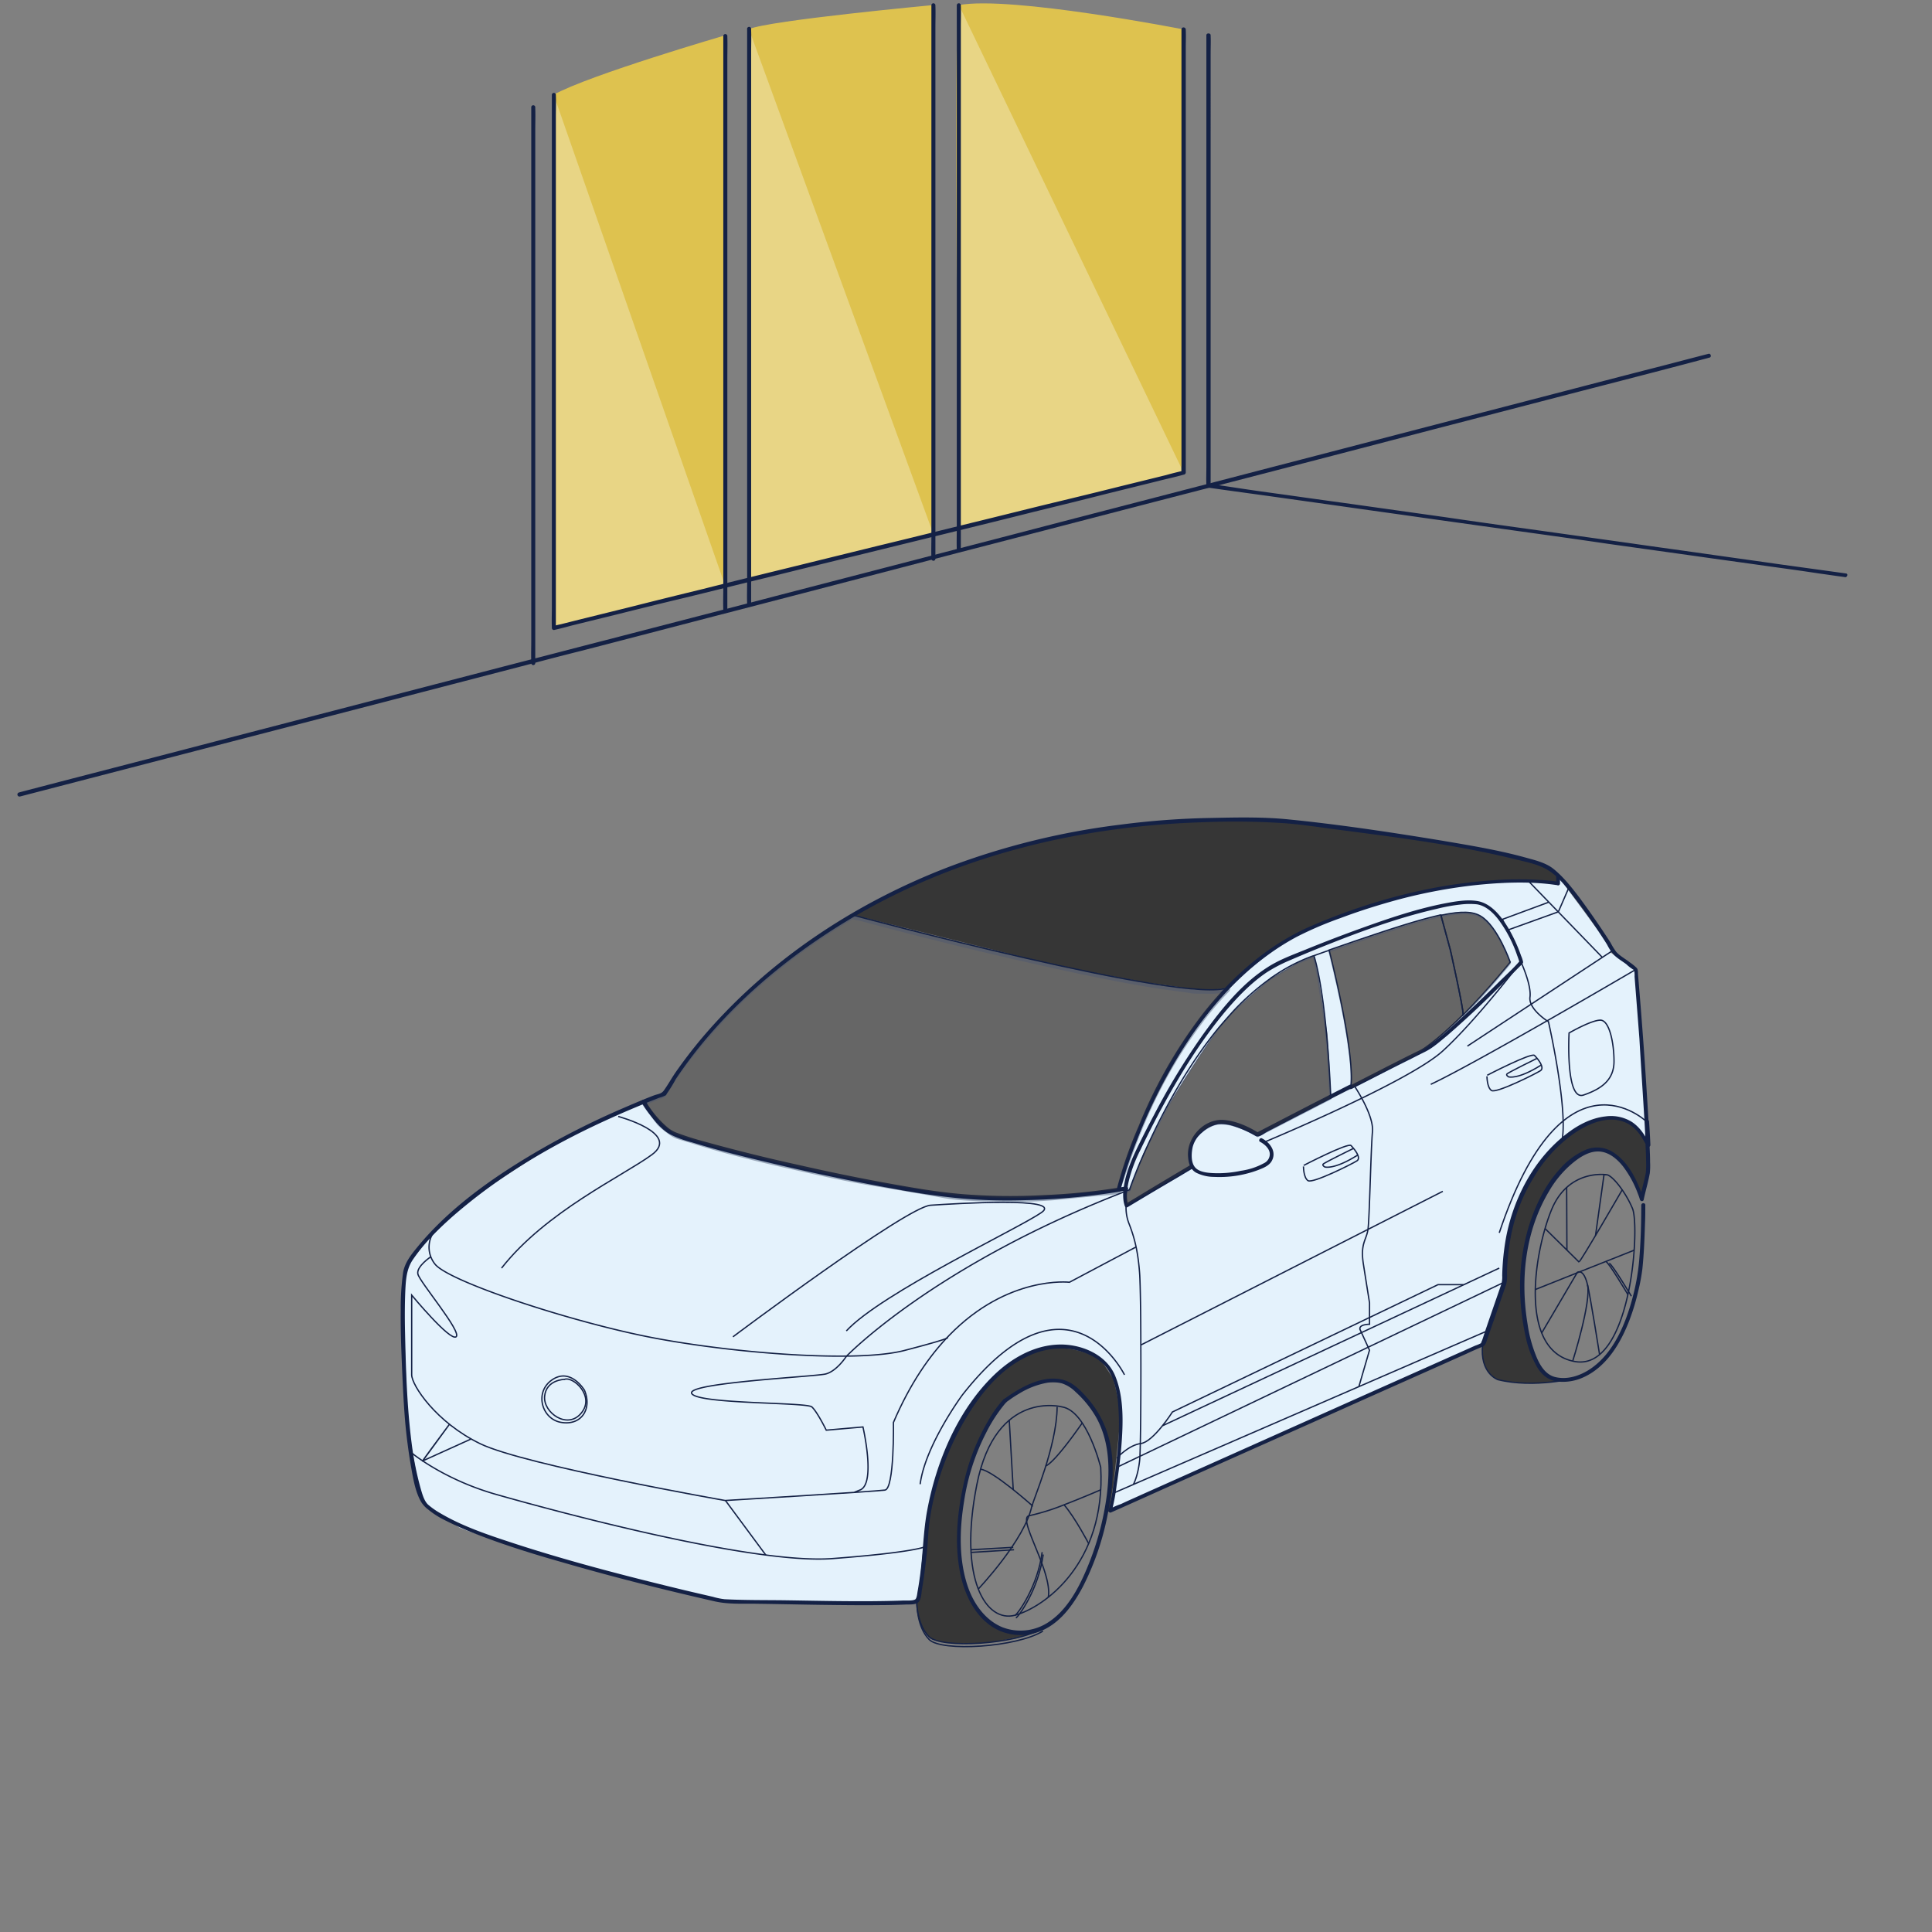 <svg xmlns="http://www.w3.org/2000/svg" viewBox="0 0 512 512">
  <rect x="0" y="0" width="512" height="512" fill="#808080" stroke="none"/>
  <path fill="#dec24f" d="M146.74 25.1v141.26l45.44-11.2V9.36s-36 10.49-45.44 15.73Zm51.75-17.37v145.95l48.84-12.05V1.34c.07 0-43.45 4.04-48.84 6.38Zm55.64-6.38c-1.63.28 0 138.57 0 138.57l59.54-14.67V7.8s-45.86-9-59.54-6.45Z"/>
  <path fill="#e8d585" d="M192.18 155.23 146.74 25.1v141.34l45.44-11.2Zm6.31-147.5 48.9 133.9-48.9 12.05V7.73Zm55.64-6.38 59.54 123.9-59.54 14.67"/>
  <path fill="none" stroke="#142145" stroke-width=".35" d="M111.59 387.73c-.08-.07 7.08-9.78 7.08-9.78l-7.08 9.78Zm12.83-5.81-12.83 5.81m320.74-44.23s-5.24-8.72-5.88-8.72M257.46 411.4l11.27-.7m.5 18.07c.7-.35 5.96-7.51 7.23-16.8M243 425.16s0 6.1 3.26 9.35c3.26 3.27 23.18 2.06 30.13-2.26"/>
  <path fill="#142145" d="m5.26 211.09 33.6-8.72L101.95 186l37.63-9.78c4.82-1.28 9.72-2.56 14.54-3.76 13.75-3.55 27.5-7.16 41.18-10.7 19.42-5.04 38.84-10.1 58.26-15.17 21.7-5.6 43.39-11.27 65.08-16.87 20.55-5.32 41.04-10.64 61.6-16.02 15.94-4.12 31.9-8.3 47.84-12.4 7.94-2.06 15.95-4.12 23.89-6.25.35-.07.7-.2 1.06-.28.64-.14.35-1.2-.28-1-5.6 1.43-11.13 2.92-16.73 4.33-14.32 3.69-28.64 7.45-42.89 11.13-19.7 5.1-39.48 10.28-59.18 15.38-21.7 5.67-43.46 11.27-65.15 16.94l-60.67 15.74c-15.45 4.04-30.9 8.01-46.43 12.05-7.23 1.84-14.46 3.76-21.69 5.6-8.3 2.13-16.59 4.32-24.88 6.45-20.7 5.39-41.47 10.77-62.16 16.16-15.17 3.97-30.41 7.87-45.58 11.84-.78.21-1.63.42-2.41.64a.55.55 0 0 0 .28 1.06Z"/>
  <path fill="#142145" d="M140.79 28.42V169.7c0 1.92-.07 3.83 0 5.75v.28c0 .3.24.53.53.53.3 0 .53-.24.53-.53V34.45c0-1.91.07-3.83 0-5.74v-.29a.53.53 0 0 0-.53-.53.53.53 0 0 0-.53.53ZM319.7 9.36v114.47c0 1.56-.07 3.12 0 4.68v.21c-.02.26.17.48.42.5l4.54.64 12.33 1.7 18.15 2.55c7.37 1.06 14.74 2.06 22.12 3.12l24.3 3.4c8.16 1.14 16.38 2.27 24.54 3.48l22.75 3.18c6.45.93 12.83 1.78 19.28 2.7 4.6.64 9.28 1.27 13.9 1.98 2.19.29 4.39.64 6.58.92.1 0 .2.02.29.08.64.07.99-.93.28-1l-4.54-.63-12.33-1.7c-6.02-.86-12.05-1.7-18.15-2.56-7.37-1.06-14.74-2.05-22.11-3.12l-24.31-3.4c-8.16-1.13-16.38-2.27-24.53-3.47l-22.75-3.2c-6.45-.91-12.83-1.76-19.28-2.69-4.61-.63-9.29-1.27-13.9-1.98-1.41-.21-2.83-.43-4.32-.64-.7-.07-1.56-.28-2.27-.35a.43.43 0 0 1-.28-.07c.14.14.28.35.42.5V14.17c0-1.56.07-3.12 0-4.68v-.21c-.07-.57-1.13-.57-1.13.07Zm-6.6-1.56v115.68c-.03.52-.03 1.04 0 1.56v.21c.15-.14.3-.35.43-.5-1.49.36-2.97.71-4.46 1.14l-12.12 2.98a1653.7 1653.7 0 0 1-17.94 4.39c-7.3 1.77-14.6 3.62-21.9 5.39-8.01 1.98-16.02 3.97-23.96 5.88l-24.24 5.96c-7.51 1.84-15.03 3.68-22.61 5.6a1880.8 1880.8 0 0 0-19.14 4.74l-13.75 3.4-4.26 1.07c-.7.21-1.48.28-2.2.57-.06 0-.2.07-.28.07.22.14.43.35.64.5V30.9c0-1.85.07-3.7 0-5.53v-.22a.53.53 0 0 0-.53-.53c-.3 0-.53.24-.53.53V160.7c0 1.85-.07 3.69 0 5.53v.21a.53.53 0 0 0 .64.5 91 91 0 0 0 4.46-1.13l12.12-2.98c5.96-1.49 11.98-2.98 17.94-4.4 7.3-1.77 14.6-3.61 21.9-5.38 8-1.99 16.02-3.97 23.96-5.89l24.24-5.95c7.51-1.84 15.03-3.69 22.61-5.6 6.38-1.56 12.76-3.12 19.14-4.75l13.75-3.4c2.2-.57 4.33-1 6.52-1.63.07 0 .22-.07.29-.07a.6.6 0 0 0 .42-.5V12.62c0-1.5.07-3.05 0-4.61V7.8c-.07-.71-1.13-.71-1.13 0Z"/>
  <path fill="#142145" d="M192.75 161.97V15.74c0-1.99.07-3.97 0-5.96V9.5a.54.54 0 0 0-1.07 0v146.23c0 1.99-.07 3.97 0 5.96v.28a.54.54 0 0 0 1.07 0ZM198 7.73v146.3c0 1.98-.08 3.97 0 5.95v.29c0 .29.23.53.52.53.3 0 .54-.24.54-.53V13.97c0-2 .07-3.98 0-5.96v-.28a.54.54 0 1 0-1.07 0Zm48.83-6.38v140.77c0 1.92-.07 3.83 0 5.74v.22c0 .29.24.53.53.53.3 0 .53-.24.53-.53V7.3c0-1.91.08-3.83 0-5.74v-.21a.54.54 0 0 0-.53-.48c-.27 0-.5.2-.53.48Zm6.73 0v138.64c0 1.85-.07 3.76 0 5.6v.22a.54.54 0 0 0 1.07 0V7.16c0-1.84.07-3.76 0-5.6v-.21a.54.54 0 0 0-.53-.48c-.28 0-.5.2-.53.48Z"/>
  <path fill="#e4f2fc" d="M315.66 303.38a16.45 16.45 0 0 0-.36 3.19v.07c0 .68.13 1.35.36 1.99l.21.2a7.96 7.96 0 0 1-.5-3.32v-.14c-.01-.54.09-1.07.29-1.56v-.08c.01-.2.06-.38.14-.56 0-.07.07-.14.07-.22 0-.07.07-.07.07-.14.39-1 1-1.89 1.77-2.62-1.84 1.77-2.05 3.19-2.05 3.19Zm120.22-13.33v-.2l-2.27-31.48v-.28l-.07-.5c0-.2-.02-.38-.07-.57l-6.67-4.6V251l-.07-.07-11.2-15.17-2.55-3.55v1.99l-7.16-.43h-.35l-3.97-.21h-.29c-2.26-.07-17.86-.43-38.98 6.66h-.14a141.55 141.55 0 0 0-13.12 5.1c-.14.08-.2.08-.28.15a84.96 84.96 0 0 0-4.54 2.12l-.42.22a49.8 49.8 0 0 0-9.36 5.95c-.07.07-.14.07-.21.14l-.07.07a76.8 76.8 0 0 0-5.74 5.04l-.15.14c-.85.85-1.7 1.7-2.48 2.62-.16.15-.3.32-.42.5a125.3 125.3 0 0 0-6.24 7.51c-.14.21-.28.36-.42.57-8.65 11.76-14.75 24.95-18.22 33.81-.07.14-.07.21-.14.35a181.08 181.08 0 0 0-1.99 5.4c-1.06 3.04-1.63 4.81-1.63 4.81l.07.14v.07l.07.22-.14.07-.5.14h-.07l-19.28 1.91h-.2l-2.99.29-4.1-.07h-.15l-10.63-.22h-.28l-3.62-.07-2.48-.42-28.57-4.82-.99-.21-17.08-3.76h-.14l-9.5-2.13-4.75-1.42h-.07l-11.9-3.61h-.08l-.64-.21-.21-.15-3.62-2.9a.07.07 0 0 0-.07-.07l-3.9-5.25-.2-.21v-.07l-.65.21-4.18 1.77-18.36 8.86-22.6 14.75-10.43 9.92-3.12 2.98-3.68 5.6-.57 3.75-.28 1.99.07 2.05 1.2 33.96v.07l1.35 7.37 1.84 10.28 2.06 3.76 5.1 3.33 3.47 2.26c3.12 1.28 8.44 2.98 14.47 4.82 12.9 3.9 28.7 8.23 31.54 9 .14.08.35.08.5.15l22.75 5.46h.07l.21.07h.07l.78.21h18l32.68-.21 1.28-8.37v-.07l.78-5.1v-.14c0-.29.07-.5.07-.78a.64.64 0 0 1 .07-.36l.92-8.79v-.2l.07-.22 2.27-8.72.36-1.49c.01-.1.06-.2.14-.28l3.68-8.93.07-.14.08-.08c0-.03.03-.07.07-.07l4.82-8.15.35-.64 2.27-2.69.07-.07 3.61-4.25c0-.04.04-.08.07-.08.04 0 .08-.03.08-.07l.07-.07a24.67 24.67 0 0 1 7.09-5.17h.07a21.2 21.2 0 0 1 3.9-1.49c.14-.07.28-.07.42-.14a19.8 19.8 0 0 1 5.17-.71h.08c1.54-.06 3.1.08 4.6.42.14 0 .22.08.36.08 1.57.3 3.07.93 4.4 1.84.13.07.28.21.42.28 2.4 1.9 4.17 4.5 5.03 7.44 0 .08.07.15.07.22.28.78.5 1.59.64 2.4v.08c.28 1.2.42 2.4.57 3.47.05.23.08.47.07.71 0 .21.07.36.07.5.12 1.67.15 3.35.07 5.03 0 .57-.21 2.34-.57 4.68-.07.64-.21 1.27-.28 1.98-.29 2.2-.71 4.61-1 6.8a.4.4 0 0 1-.07.3l-.56 3.4c-.08.34-.13.7-.14 1.06l-.36 2.34v.35l98.74-44.23.21-.64 1-2.9 4.46-12.9a11.4 11.4 0 0 1 0-1.78v-1.63c-.01-.38.01-.76.07-1.13.07-.92.15-1.99.29-3.2l.2-1.83c0-.15.08-.29.08-.5 0-.14.07-.36.07-.5l.07-.35a.26.26 0 0 1 .07-.21v-.15c0-.07.07-.2.07-.28v-.07c1-4.32 3.34-10 4.82-13.4l.07-.07a68.66 68.66 0 0 0 1.2-2.62c0-.07 0-.07.08-.14a.54.54 0 0 0 .14-.29c.07-.14.22-.28.29-.42.07-.14.14-.21.2-.36l.43-.63v-.07c.07-.15.22-.29.29-.43.07-.07.07-.14.14-.21v-.07c.21-.29.35-.5.57-.78l.56-.78c.22-.29.43-.5.64-.78 2.77-3.33 7.09-7.66 12.69-9.93.04 0 .07-.03.07-.07.21-.07.35-.14.57-.21l.7-.21c.47-.15.94-.27 1.42-.36.08.01.16-.01.22-.07.1 0 .2-.02.28-.07.14 0 .28-.07.43-.07h.56c2.32-.13 4.62.52 6.52 1.84.07 0 .07.07.15.07.14.15.35.22.5.36l.2.21a14 14 0 0 1 3.4 3.9l-.77-12.48Zm-136.45 25.1 2.62-6.88 1.06-2.83 1.2-2.27 5.32-10.28s8.37-13.9 13.68-20.84l.08-.07a24.78 24.78 0 0 1 2.48-2.98c.35-.35.78-.7 1.13-1.13a215.2 215.2 0 0 1 9.57-8.44c.07-.07.14-.07.21-.14l.07-.07 6.88-4.04 4.54-1.91 1.13 5.17.78 5.25 1.06 6.94.57 3.55.42 6.1.22 4.74c.07.92.07 1.77.14 2.48l.07.85v.36l.07 1.2c0 .29.02.57.07.85-.35.22-.64.36-1 .57-.31.14-.62.3-.91.5l-17.8 9.14s-7.3-5.25-12.19-2.83a14 14 0 0 0-2.83 1.84.56.56 0 0 0-.28.28l-.08.07c-1.84 1.7-2.05 3.12-2.05 3.12a16.45 16.45 0 0 0-.36 3.2v.06c0 .68.13 1.35.36 1.99l.42.42-.07.07-.14.07-8.5 4.9-8.86 5.1v-3.47l.85-.57.07-.07Zm88.32-46.29c-4.4 4.4-9.29 8.72-13.54 10.99-.32.19-.65.36-1 .5-3.6 1.76-8.85 4.46-14.45 7.3-.29.14-.5.28-.78.42 1.2-9.43-5.75-36.3-5.75-36.3 14.04-4.88 23.11-7.86 29.14-9.2.16-.07.33-.1.5-.08 5.6-1.2 8.57-1 10.63.29 4.46 2.83 7.72 12.19 7.72 12.19s-5.67 7.09-12.47 13.89Zm-72.1 34.52a16.45 16.45 0 0 0-.35 3.19v.07c0 .68.13 1.35.36 1.99l.21.2a7.96 7.96 0 0 1-.5-3.32v-.14c-.01-.54.09-1.07.29-1.56v-.08c.01-.2.06-.38.14-.56 0-.07.07-.14.07-.22 0-.07.07-.07.07-.14.39-1 1-1.89 1.77-2.62-1.84 1.77-2.05 3.19-2.05 3.19Z"/>
  <path fill="#363636" d="m229.04 240.72-2.34 1.91 45.65 11.34 16.23 3.55 14.32 2.7 13.96 1.98 6.31-.07 2.34-.43 8.58-7.87 8.15-5.31 6.38-3.12 13.4-5.25 16.73-4.18 13.53-1.98 13.47-.22 7.16.43v-1.99a19.88 19.88 0 0 0-9.14-4.46 78.12 78.12 0 0 1-6.67-1.56s-23.67-4.47-24.52-4.26c-.78.22-21.83-2.97-21.83-2.97L337 217.33h-13.7l-16.65.78-14.04 1.56-20.34 4.04-11.06 3.12-11.9 4.25-13.55 6.02-6.73 3.62Zm45.29 191.46-2.83 1.27-6.95 1.49-5.67.57-7.87-.14-3.54-.78s-1.28-.08-2.48-2.34a24.45 24.45 0 0 1-1.7-3.9l-.5-3.83.57-1.13 2.05-20.56 2.84-11.06 4.4-11.27 4.39-7.58 5.6-7.02s8.58-9.43 17.79-8.79c9.22.7 11.84 4.11 11.84 4.11l2.7 4.04s1.83 6.8 1.9 9.43c.08 2.62-1.84 18.78-1.84 18.78l-1.13 7.1-1 .2s1.99-8.15 1.42-12.19c-.56-4.04-.21-8.5-3.82-14.6-3.62-6.1-8.94-7.73-8.94-7.73h-5.67l-4.46 2.06-4.9 2.84-2.4 2.83-6.1 11.34-2.4 8.58-1.64 14.53s.78 9.36 2.06 12.2c1.2 2.83 4.04 10.13 9.35 11.33 2.93.7 5.98.77 8.93.22ZM435.1 317.77l1.7-7.23-.14-6.95s-3.34-9.14-12.7-6.87c-9.35 2.27-15.23 10.35-15.23 10.35l-6.17 11.12-2.55 7.94-1.42 7.02v6.6l-5.67 16.5a26.47 26.47 0 0 0 0 3.41c.14.85 1.2 5.89 5.39 6.24l2.83.43 2.98.2 2.41.08 4.04-.28 3.05-.36-3.05-1-3.61-4.46-2.06-6.1-1.2-9.7-.15-7.66 1-7.37 2.05-7.73 3.62-6.87s6.52-10.92 12.97-10.57a9.7 9.7 0 0 1 8.5 5.68l3.4 7.58Z"/>
  <path fill="#142145" d="M434.95 319.4c0 4.96-.14 9.85-.56 14.74-.3 3.33-.9 6.63-1.77 9.86-1.85 6.87-4.97 14.53-11.06 18.71-2.7 1.84-6.17 3.05-9.5 2.2-2.7-.71-4.18-3.48-5.1-5.89a35.75 35.75 0 0 1-2.13-8.08c-1.98-11.98-.64-24.66 5.67-35.23a28.22 28.22 0 0 1 5.32-6.66c2.05-1.84 4.75-3.9 7.65-3.9 2.7 0 4.96 1.85 6.6 3.9a27.62 27.62 0 0 1 3.96 7.23c.22.53.41 1.08.57 1.63.14.5.92.57 1 0 .49-2.34 1.2-4.68 1.62-7.02.1-.96.12-1.93.07-2.9 0-1.5-.07-2.9-.14-4.4a.53.53 0 0 0-.53-.53c-.3 0-.53.24-.53.53.07 1.35.14 2.77.14 4.11a22 22 0 0 1-.07 3.05c-.42 2.34-1.13 4.61-1.63 6.88h1c-1.5-4.47-3.76-9.43-7.8-12.12a7.82 7.82 0 0 0-7.38-.85 19.03 19.03 0 0 0-6.94 5.1c-4.19 4.54-6.88 10.42-8.58 16.3a55.8 55.8 0 0 0-1.84 19.07 62 62 0 0 0 1.27 8.86 27.09 27.09 0 0 0 3.12 8.36c1.42 2.34 3.33 3.7 6.1 3.83a12.9 12.9 0 0 0 5.88-1.06c6.3-2.7 10.14-9.14 12.48-15.31a58.06 58.06 0 0 0 2.34-7.8 49.9 49.9 0 0 0 1.06-5.67c.42-3.97.57-8 .7-12.05.08-1.63.08-3.33.08-4.96 0-.64-1.06-.64-1.06.07Z"/>
  <path fill="#142145" d="M435.8 297.14c.15 2.13.22 4.26.36 6.38.35-.07.64-.21 1-.28-1.21-2.34-2.49-4.47-4.76-5.96a10.55 10.55 0 0 0-7.01-1.41c-3.69.42-7.23 2.27-10.14 4.53-8.93 6.8-14.46 17.65-16.3 28.5a65.5 65.5 0 0 0-.85 9.14 6.6 6.6 0 0 1-.43 2.84l-3.4 9.85c-.22.7-.5 1.42-.71 2.13-.28.78-.5 1.56-.78 2.34-.14.35-.5.99-.07.63-.56.32-1.16.58-1.77.78l-29.56 13.19-42.32 18.92-16.52 7.38c-1.84.85-3.68 1.63-5.45 2.48-1 .34-1.98.76-2.9 1.27a.75.75 0 0 1-.36.14c.24.22.5.4.78.57a53.4 53.4 0 0 0 1.34-7.16c.5-3.26.92-6.52 1.2-9.85.5-6.24.79-13.26-1.7-19.14-2.47-5.67-9.28-8.36-15.16-8.08-6.38.28-12.2 3.62-16.73 7.94-9.71 9.29-15.45 23.04-17.86 36.08-1 5.39-1.07 10.98-1.78 16.44-.2 1.56-.42 3.12-.7 4.68-.15.71-.22 2.13-.71 2.41-.78.43-2.63.21-3.48.29-10.35.35-20.7.07-31.04-.08-5.32-.07-10.64 0-15.95-.28-1.06-.12-2.1-.34-3.12-.64-2.41-.56-4.9-1.13-7.3-1.7-14.96-3.61-29.91-7.44-44.59-12.19-6.94-2.27-14.17-4.6-20.41-8.3a20.06 20.06 0 0 1-3.2-2.26c-1.05-1-1.55-2.9-1.98-4.4a82.4 82.4 0 0 1-2.34-11.76c-1.27-9.86-1.55-19.92-1.77-29.85-.07-3.47-.07-6.94.07-10.42.15-3.11.29-6.02 2.13-8.64 3.97-5.74 9.36-10.56 14.74-14.89 11.35-9.14 24.25-16.44 37.5-22.4 3.4-1.56 6.8-2.97 10.28-4.4.92-.35 1.77-.7 2.7-1.06a6.62 6.62 0 0 0 1.76-.7c.08-.08.08-.15.15-.29a34.57 34.57 0 0 0 2.4-3.9c12.2-18.28 29.85-33.1 48.77-43.94 27.72-15.88 59.48-23.25 91.3-24.18 7.2-.29 14.42-.2 21.62.29 5.18.42 10.35 1.27 15.52 1.91 15.17 1.99 30.55 3.97 45.44 7.66 2.84.7 6.24 1.34 8.72 2.97 3.05 1.92 5.46 5.46 7.65 8.3a157.9 157.9 0 0 1 5.82 8.22c.7 1.06 1.41 2.13 2.05 3.19.41.83.91 1.61 1.5 2.34.91 1.06 2.4 1.91 3.54 2.76.56.54 1.18 1.01 1.84 1.42.28.14.35.43.21.07.12.59.17 1.18.14 1.78l1.28 16.44c.42 7.37.92 14.67 1.35 21.9.07.71 1.13.71 1.06 0a1383.3 1383.3 0 0 0-2.77-38.77c-.07-.64.07-1.35-.35-1.84a13.04 13.04 0 0 0-1.84-1.5c-1.14-.91-2.77-1.76-3.69-2.9-.53-.74-1-1.52-1.42-2.34a227.26 227.26 0 0 0-8.22-11.9c-2.06-2.7-4.32-5.6-7.02-7.73-2.12-1.63-5.03-2.27-7.58-2.98-7.23-1.98-14.75-3.19-22.19-4.46-13.47-2.2-27.08-4.26-40.61-5.6-6.6-.64-13.33-.5-19.92-.36-8.1.13-16.2.72-24.24 1.77a196.53 196.53 0 0 0-45.37 11.13c-25.23 9.64-48.55 25.1-66 45.86a130.4 130.4 0 0 0-6.65 8.72c-1.07 1.56-1.99 3.26-3.12 4.82-.64.85-1.56.85-2.7 1.28-3.12 1.2-6.23 2.55-9.35 3.9a211.33 211.33 0 0 0-20.77 10.49c-11.84 6.87-23.82 15.17-32.54 25.87-1.63 1.98-3.19 3.97-3.68 6.52-.46 3.34-.68 6.7-.64 10.07-.07 5.17.14 10.27.35 15.45.22 4.82.43 9.64.85 14.46.36 3.83.85 7.65 1.5 11.41.56 3.12 1.13 6.95 2.83 9.71a7.37 7.37 0 0 0 1.77 1.84 22 22 0 0 0 4.04 2.63c2.9 1.48 5.89 2.8 8.93 3.97 7.3 2.83 14.82 5.17 22.33 7.3 13.4 3.9 26.94 7.3 40.62 10.42 3.75.85 7.65.56 11.48.64 5.53.07 11.06.2 16.59.28 5.45.07 10.91.14 16.3.07 1.98 0 3.97-.07 5.95-.14 1-.07 2.2.07 3.12-.29 1.35-.5 1.28-2.69 1.49-3.82.57-3.4 1-6.88 1.35-10.35.21-2.27.28-4.6.56-6.95.4-3.2 1.04-6.39 1.92-9.5a73.28 73.28 0 0 1 9.28-20.84c3.83-5.88 8.72-11.27 15.17-14.17a19.98 19.98 0 0 1 11.63-1.7c3.33.63 7.09 2.26 9.14 5.03 1.77 2.4 2.48 5.81 2.84 8.58.37 3.88.4 7.8.07 11.7-.22 3.53-.71 7.15-1.28 10.7a47.18 47.18 0 0 1-1.29 6.71.52.52 0 0 0 .8.44c6.73-2.97 13.4-6.02 20.13-9 13.6-6.1 27.22-12.12 40.82-18.22 11.06-4.96 22.12-9.85 33.18-14.81a83.4 83.4 0 0 1 3.68-1.63c.85-.36 1.14-.43 1.5-1.35 1.76-5.1 3.54-10.2 5.3-15.38.22-.95.3-1.93.22-2.9.06-3.1.37-6.18.92-9.22a45.89 45.89 0 0 1 6.31-16.45 37.09 37.09 0 0 1 10.7-11.55c3.7-2.48 8.72-4.68 13.19-2.9 2.9 1.13 4.54 3.68 5.88 6.38.21.5 1 .2 1-.29-.08-2.12-.22-4.25-.36-6.38-.21-.56-1.28-.56-1.2.07Z"/>
  <path fill="#142145" d="M176.02 290.34c.3 0 .53-.24.53-.53 0-.3-.24-.53-.53-.53-.3 0-.53.23-.53.53 0 .29.24.53.53.53Zm122.28 24.1a170.62 170.62 0 0 1-21.63 2.27c-6.73.37-13.47.33-20.2-.15-5.03-.35-10-1.06-14.96-1.9a523.5 523.5 0 0 1-29.34-5.82 470.2 470.2 0 0 1-25.73-6.38 79.94 79.94 0 0 1-7.3-2.34c-.94-.4-1.8-.94-2.55-1.63a27.21 27.21 0 0 1-4.9-5.74c-.2-.36-.5-.71-.7-1.07a.54.54 0 0 0-.45-.23.54.54 0 0 0-.47.8c.79 1.3 1.66 2.56 2.62 3.76 1.34 1.7 2.98 3.54 4.89 4.6a27.9 27.9 0 0 0 5.81 2.13c8.01 2.48 16.23 4.4 24.39 6.31a603.4 603.4 0 0 0 30.05 6.17c4.32.78 8.72 1.49 13.04 1.98 6.96.82 13.98 1.1 20.98.85 8.8-.18 17.56-1.01 26.23-2.48.14 0 .28-.07.43-.07a.54.54 0 0 0 .46-.54.55.55 0 0 0-.68-.52Zm35.65-11.84c1.2.64 2.69 1.91 2.55 3.47a2.7 2.7 0 0 1-1.56 2.2 17.74 17.74 0 0 1-6.03 1.99c-2.42.52-4.9.74-7.37.63-1.56-.07-3.97-.28-4.96-1.7-1-1.34-.85-3.68-.5-5.24a7.38 7.38 0 0 1 2.49-3.83 8.43 8.43 0 0 1 4.32-2.2c1.42-.1 2.84.1 4.18.57a28.6 28.6 0 0 1 5.67 2.55c.85.5 2.13-.57 2.84-1 7.51-3.89 15.02-7.79 22.6-11.62.65-.28.08-1.2-.56-.92-8.3 4.19-16.44 8.44-24.67 12.7h.57c-2.76-1.71-6.1-3.2-9.35-3.41-4.9-.29-9.43 4.32-9.36 9.21.07 1.92.5 3.9 2.27 4.82 1.46.7 3.05 1.07 4.67 1.07 3.94.19 7.87-.41 11.56-1.78 1.27-.5 2.83-1.06 3.61-2.26 1.56-2.49-.28-5.04-2.48-6.17-.56-.28-1.06.64-.5.92Z"/>
  <path fill="#142145" d="M358.33 288.5c4.4-2.2 8.72-4.47 13.11-6.67l5.96-2.97c2.27-1.07 4.18-2.84 6.1-4.4a277.2 277.2 0 0 0 15.52-14.6l4.25-4.25c.21-.22.43-.43.35-.78a8.25 8.25 0 0 0-.5-1.5 41.81 41.81 0 0 0-3.18-7.01c-1.91-3.26-4.75-7.09-8.72-7.58-2.7-.36-5.53.14-8.15.63-8.44 1.63-16.59 4.54-24.6 7.45a388.48 388.48 0 0 0-12.61 4.89c-3.48 1.41-7.02 2.69-10.14 4.75-6.8 4.39-12.05 10.98-16.73 17.43a182.75 182.75 0 0 0-13.04 21.34 290 290 0 0 0-4.18 8.15c-1.78 3.62-3.4 7.3-3.97 11.27a12.8 12.8 0 0 0-.08 3.33c.04.39.11.77.22 1.14 0 .07.07.2.07.28.07.21.07.35.07.07v.02a.5.5 0 0 0 .78.4c4.47-2.69 9-5.38 13.47-8 1.2-.71 2.34-1.42 3.54-2.13a.54.54 0 0 0-.57-.92c-4.53 2.7-9.07 5.39-13.6 8.15-1.14.7-2.27 1.35-3.4 2.06.26.12.52.26.77.42a2.22 2.22 0 0 0-.21-.64 8.8 8.8 0 0 1-.21-1.91c.02-1.34.18-2.67.5-3.97a37.7 37.7 0 0 1 3.04-8.15c1.63-3.4 3.33-6.74 5.1-10.07 5.04-9.35 10.7-18.64 17.58-26.86 3.2-3.76 6.74-7.44 10.85-10.2a40.95 40.95 0 0 1 5.81-3.06c2.48-1.06 4.96-2.12 7.44-3.12 10.35-4.18 20.91-8.15 31.76-10.63 2.03-.51 4.09-.9 6.17-1.13 1.5-.2 3.02-.23 4.53-.07 2.56.42 4.61 2.55 6.03 4.53a34.86 34.86 0 0 1 4.6 9c.22.57.43 1.21.64 1.85.07-.14.07-.36.15-.5-1.85 2.2-4.04 4.11-6.1 6.17-3.62 3.54-7.23 7.09-10.99 10.49-2.83 2.55-5.81 5.32-9.28 7.02-2.98 1.41-5.96 2.97-8.94 4.46l-9.56 4.9c-.78.35-.29 1.27.35.92Z"/>
  <path fill="#142145" d="M412.41 232.21v1.99c.22-.14.43-.36.64-.5a38.2 38.2 0 0 0-4.89-.5 93.75 93.75 0 0 0-13.4.15c-16.23 1.2-32.25 5.6-47.13 11.98-11.84 5.1-21.7 13.96-29.49 24.1a126.85 126.85 0 0 0-16.45 29.13 110.94 110.94 0 0 0-5.67 16.3c0 .07-.07.14-.07.22-.14.63.85.92 1 .28 1.17-4.5 2.64-8.94 4.39-13.26 3.8-9.95 8.77-19.43 14.81-28.2 7.23-10.36 16.38-19.71 27.58-25.67a95.3 95.3 0 0 1 11.41-4.89c4.32-1.63 8.72-3.05 13.18-4.32a138.02 138.02 0 0 1 22.2-4.4c7.15-.78 14.95-1.13 21.96-.07.1 0 .2.02.29.07.04.02.1.02.14.02a.5.5 0 0 0 .5-.5v-2c.07-.56-1-.56-1 .07ZM266.75 371.57l.14-.14.71-.5a27.9 27.9 0 0 1 2.41-1.56 21.38 21.38 0 0 1 7.37-2.9 9.69 9.69 0 0 1 4.04.14 9.22 9.22 0 0 1 3.62 2.27 27.4 27.4 0 0 1 5.53 6.87c3.4 6.17 3.61 13.47 2.76 20.35a75.3 75.3 0 0 1-5.32 19.63c-2.26 5.39-5.45 11.34-10.63 14.46a13.35 13.35 0 0 1-11.7 1.06c-4.53-1.84-7.58-6.16-9.14-10.63-2.48-7.16-2.27-15.24-1.06-22.68a58.8 58.8 0 0 1 5.88-18.29 40.24 40.24 0 0 1 5.04-7.73l.35-.35a.56.56 0 0 0-.41-.92.55.55 0 0 0-.37.14 31.51 31.51 0 0 0-4.18 5.88 56.39 56.39 0 0 0-6.52 17.02c-1.7 7.86-2.41 16.44-.57 24.3 1.2 5.11 3.83 10.29 8.36 13.2a13.97 13.97 0 0 0 12.2 1.27c5.52-1.99 9.14-7.09 11.76-12.05a72.33 72.33 0 0 0 6.8-20.56c1.28-7.01 1.78-14.53-.77-21.26a26.6 26.6 0 0 0-4.75-7.94c-1.92-2.2-4.11-4.54-7.09-5.1-4.96-1-10.28 1.84-14.25 4.6-.35.22-.64.5-.99.71-.5.36.28 1.14.78.71Z"/>
  <path fill="none" stroke="#142145" stroke-width=".35" d="M415.82 273.75s5.88-3.4 8.29-3.4c2.41 0 3.62 6.1 3.62 10.91 0 4.9-3.27 7.3-8.09 8.94-4.82 1.63-3.82-16.45-3.82-16.45Zm17.65-16.8s-42.18 24.74-54.3 30.41m48.63-35.73-38.92 25.6m16.3-43.6 19.43 20.06m-8.86-18.43-2.77 6.38-13.6 4.9-1.21-2.91 12.26-4.54m-57.77 51.67s-.92-25.94-4.47-37.57m10.64 34.45s5.31 7.8 4.89 12.27c-.43 4.46-.78 23.1-1.2 25.94-.43 2.84-2.06 3.69-1.21 9.14.85 5.46 1.63 10.28 1.63 10.28v5.67s-3.26 0-2.41 1.63a376 376 0 0 1 2.4 5.25l-2.83 9.71m-65.14 28.21 99.17-43.03m4.47-12.9-102.65 49.06m2.48-69.47c-.1 1.74.19 3.49.86 5.1 1.13 2.98 2.33 6.67 2.76 13.54.14 2.7.28 10.07.28 18.36.07 12.76-.07 27.5-.28 30.27-.43 4.53-1.7 6.73-1.7 6.73m82.01-77.69-79.96 40.7m94.92-20.35-89.18 41.75"/>
  <path fill="none" stroke="#142145" stroke-width=".35" d="M295.95 386.45s3.05-3.47 6.38-3.9c3.33-.42 8.37-8.36 8.37-8.36l70.38-33.74h6.74m48.48-43.24s-22.04-21.2-38.98 29.5m-3.19-41.76s11.76-6.1 12.54-5.24c.14.14.36.42.57.63.92 1.07 1.98 2.77 1 3.4-1.21.79-11.77 6.1-12.98 5.25-1.2-.78-1.2-3.76-1.2-3.76"/>
  <path fill="none" stroke="#142145" stroke-width=".35" d="m408.52 282.19-.22.14c-6.1 3.83-8.5 3.05-8.5 3.05s-.78-.43-.43-.78c.43-.43 7.94-4.12 7.94-4.12m-61.81 28.36s11.77-6.1 12.55-5.25c.14.15.35.43.56.64.92 1.06 1.99 2.76 1 3.4-1.2.78-11.77 6.1-12.98 5.25-1.2-.78-1.2-3.76-1.2-3.76"/>
  <path fill="none" stroke="#142145" stroke-width=".35" d="m359.82 306.07-.21.15c-6.1 3.82-8.51 3.04-8.51 3.04s-.78-.42-.42-.78c.42-.42 7.93-4.1 7.93-4.1m-23.53-1.71s38.35-15.95 47.28-24.17c8.93-8.15 20.7-23.6 20.7-23.6s2.83 6.1 2.4 9.35c-.42 3.26 4.9 6.52 4.9 6.52s5.17 22.69 3.61 31.4M298 364.34s-14.95-30.34-42.95 5.32c0 0-9.85 13.32-11.2 23.67m-128.58-67.27a7.14 7.14 0 0 0 0 8.93c3.62 4.68 36.86 15.6 58.34 19.64 21.48 4.04 53.52 6.52 66.06 3.26 12.55-3.26 11.41-3.4 11.41-3.4m-142.26 30.33s8.44 7.16 22.61 11.2c14.18 4.04 67.7 18.65 89.17 17.02 21.48-1.63 24.53-3.12 24.53-3.12"/>
  <path fill="none" stroke="#142145" stroke-width=".35" d="M400.22 254.97s-5.67 7.09-12.47 13.96c.07-1.84-3.4-17.22-3.4-17.22l-2.49-9.15c5.6-1.2 8.58-.99 10.64.29 4.46 2.76 7.72 12.12 7.72 12.12Z"/>
  <path fill="none" stroke="#142145" stroke-width=".35" d="M387.75 268.86c-4.4 4.4-9.29 8.72-13.54 10.99-.32.19-.65.36-1 .5-3.6 1.76-8.85 4.46-14.45 7.3-.29.14-.5.28-.78.42 1.2-9.43-5.75-36.3-5.75-36.3 14.04-4.88 23.11-7.86 29.14-9.2.16-.07.33-.1.5-.08l2.48 9.15s3.47 15.38 3.4 17.22Zm-161.33 126.6 1.42-.57c4.39-1.49.85-16.73.85-16.73l-9.72.85s-2.4-4.89-3.82-6.16c-1.42-1.28-30.2-.71-31.83-3.55-1.63-2.83 32.47-4.46 35.44-5.17 2.98-.71 5.53-4.68 5.53-4.68.7-.71 23.68-24.24 73.79-43.66l1.06-.43c.07 0 .14-.07.22-.07v-.07c.14-.43 1.06-3.05 2.69-6.95a209.1 209.1 0 0 1 2.27-5.1c4.04-8.8 10.42-20.84 18.92-31.12l.07-.07a165.6 165.6 0 0 1 3.62-4.11 66.9 66.9 0 0 1 9.57-8.44c.07-.07.14-.07.21-.14l.07-.07a46.57 46.57 0 0 1 11.13-5.88c.07 0 .21-.07.28-.07 1.42-.5 2.77-1 4.04-1.42M154.9 368.45s-3.62-6.1-8.51-2.83c-4.9 3.26-2.83 10.56 2.41 11.34 5.32.85 8.15-3.62 6.1-8.5Z"/>
  <path fill="none" stroke="#142145" stroke-width=".35" d="M149.58 365.55s-4.82.07-5.25 4.46c-.42 4.4 6.1 8.93 9.71 4.47 3.7-4.4-2.05-9.79-4.46-8.94Z"/>
  <path fill="none" stroke="#142145" stroke-width=".35" d="M114.14 333.08s-3.83 2.55-3.4 4.54c.42 2.05 11.76 15.38 10.13 16.65-1.63 1.2-11.77-11.05-11.77-11.05v21.12c0 2.76 6.46 12.62 18.22 18.29 11.77 5.67 64.86 15.02 64.86 15.02s39.77-2.4 42.32-2.76c2.55-.28 2.27-17.93 2.27-17.93 4.4-10.28 9.56-17.72 14.81-23.11 15.52-15.95 31.83-14.04 31.83-14.04l17.65-9.35"/>
  <path fill="none" stroke="#142145" stroke-width=".35" d="M112.01 387.16c-.07-.07 7.09-9.7 7.09-9.7l-7.09 9.7Zm12.83-5.81-12.83 5.81m80.24 10.49 10.7 14.46m222.79-100.79s-10.14-1.63-14.6 9.36c-4.47 10.91-8.93 37.28 6.1 40.12 15.02 2.83 17.43-35.66 15.38-40.55a26.77 26.77 0 0 0-2.41-4.46c-1.78-2.7-3.62-4.47-4.47-4.47Z"/>
  <path fill="none" stroke="#142145" stroke-width=".35" d="M429.92 315.29s-11.05 19.14-11.48 19.14l-9-8.86m7.36 35.08s4.97-15.73 3.9-20.2c-1.06-4.46-2.69-3.26-2.69-3.26l-9.42 16.02"/>
  <path fill="none" stroke="#142145" stroke-width=".35" d="M423.9 358.95s-2.55-16.02-3.2-18.5m12.41-9.15-7.87 3.13-7.15 2.83-11.2 4.47m24.52 1.34s-5.17-8.71-5.81-8.71m-.5-23.18-2.27 16.23m-7.65-12.76.07 16.66m-251.42-35.44s16.65 4.46 8.93 10.13c-7.73 5.67-28.14 15.1-39.84 30.06m61.32 18.21s45.93-34.44 52.38-34.87c6.45-.42 35.3-2.27 29.41 1.91-5.95 4.19-42.45 21.34-51.74 31.4M226 242.5s88.52 23.88 99.51 19.2M281.5 372.85s-17.59-4.82-22.62 20.55c-5.03 25.38 2.55 36.65 10.07 34.66 7.51-1.98 24.17-13.54 22.75-39.2 0 0-3.62-14.88-10.2-16.01Z"/>
  <path fill="none" stroke="#142145" stroke-width=".35" d="M280.15 372.85c-.07 10.49-6.45 24.8-6.6 26.15 0 0-10.49-9.35-13.68-9.64m-.63 31.76s12.4-13.04 14.24-22.12"/>
  <path fill="none" stroke="#142145" stroke-width=".35" d="M291.7 394.82s-4.75 2.06-9.71 3.97a59.37 59.37 0 0 1-9.29 2.9c-3.17.72 6.31 14.9 5.1 21.62m9-46.21s-7.08 10.35-9.7 11.41m-9.64-12.19 1.06 18.5m-11.2 15.88 11.2-.64"/>
  <path fill="none" stroke="#142145" stroke-width=".35" d="M288.51 409.07s-3.54-6.8-6.52-10.28m-12.97 29.27c.7-.35 5.95-7.51 7.16-16.72m-33.25 13.04s0 6.1 3.26 9.35c3.26 3.26 23.11 2.06 29.99-2.2m141.62-66.41s-11.13 2.9-20.84.5c0 0-4.89-1.64-4.04-9.36"/>
  <g opacity=".35">
    <path fill="#363636" stroke="#142145" stroke-width=".35" d="M387.75 269.29c-4.4 4.39-9.29 8.71-13.54 10.98-.32.2-.65.36-1 .5-3.6 1.77-8.85 4.46-14.45 7.3-.29.14-.5.28-.78.43 1.2-9.43-5.75-36.3-5.75-36.3 14.04-4.89 23.11-7.86 29.14-9.21.16-.07.33-.09.5-.07l2.48 9.14s3.47 15.38 3.4 17.23Z"/>
    <path fill="#363636" stroke="#142145" stroke-width=".35" d="M400.22 255.32s-5.67 7.09-12.47 13.97c.07-1.85-3.4-17.23-3.4-17.23l-2.49-9.14c5.6-1.2 8.58-1 10.64.28 4.46 2.77 7.72 12.12 7.72 12.12Z"/>
    <path fill="#363636" d="M325.44 262.13c-15.74 16.37-24.17 38.13-27.36 48.05a246.66 246.66 0 0 0-1.63 4.82l.07.22a.55.55 0 0 0-.07.21l-.5.14h-.14l-19.2 1.92c-2.28.14-4.69.2-7.17.2l-11.4-.28a68.78 68.78 0 0 1-5.4-.42h-.14l-28.28-4.75a.26.26 0 0 1-.21-.07l-1-.21c-.07 0-.2-.07-.28-.07l-17.08-3.76h-.14a420.2 420.2 0 0 1-14.25-3.55l-11.84-3.61a8.32 8.32 0 0 1-1.06-.43l-3.55-2.83-.07-.07c0-.07-.07-.07-.07-.14l-4.1-5.46c1.76-.71 3.54-1.42 5.38-2.13 0 0 14.25-26.37 49.97-47.28l.64.22c.07 0 .07 0 .14.07 4.25 1.13 24.38 6.45 45.44 11.27l1.06.21c4.68 1.06 9.43 2.13 14.04 3.05h.14l1.13.21.5.07c.07 0 .14.07.2.07 4.55.92 8.94 1.77 13.05 2.48.29.07.57.07.85.14 3.62.64 6.95 1.14 9.93 1.42l3.82.57 2.49-.07c1.25.05 2.5.03 3.75-.07h.29a9.8 9.8 0 0 0 1.77-.36l.28.22Z"/>
    <path fill="#142145" d="M325.09 261.77a108.8 108.8 0 0 0-17.02 23.82 150.66 150.66 0 0 0-10.84 25.66c-.36 1-.71 2.05-1 3.05l-.2.63c0 .22.06.43 0 .57l.35-.35c-1.19.25-2.4.4-3.62.42-2.55.29-5.1.5-7.72.78-4.75.5-9.43.92-14.25 1.07-4.18.07-8.36-.08-12.48-.22-3.73-.2-7.45-.64-11.12-1.34l-15.39-2.56c-2.97-.5-6.02-.92-9-1.55a735.43 735.43 0 0 1-30.55-7.1c-4.04-1.06-8-2.4-12.05-3.6a6.9 6.9 0 0 1-1.7-.72c-1-.7-1.91-1.49-2.84-2.27-1.34-1.06-2.26-2.76-3.33-4.1-.49-.57-.94-1.16-1.34-1.78-.07.28-.22.5-.29.78 1.07-.42 2.06-.85 3.12-1.27.43-.15.85-.36 1.28-.5.47-.1.91-.32 1.27-.64.07-.07.07-.14.14-.21l.93-1.56a98.54 98.54 0 0 1 4.96-7.16c6.86-8.92 14.73-17 23.46-24.1 6.16-5.03 12.7-9.58 19.56-13.61.07-.07.57-.43.36-.35.07 0 .28.07.35.07.2.08.42.12.64.14l.92.21c.85.21 1.7.43 2.63.7 2.55.65 5.1 1.36 7.65 2a1121.4 1121.4 0 0 0 48.48 11.48c7.3 1.49 14.6 2.97 21.98 4.04 2.55.35 5.03.64 7.58 1.06.64.06 1.28.08 1.92.07 1.34 0 2.7.07 4.04 0 1.19-.1 2.37-.26 3.54-.5.64-.14.36-1.13-.28-.99-1.35.32-2.73.49-4.11.5h-4.26l-1.2-.21c-.85-.15-1.7-.29-2.48-.36a355.5 355.5 0 0 1-24.31-4.18c-15.74-3.12-31.33-7.02-46.86-10.99-4.82-1.2-9.64-2.48-14.39-3.75l-.85-.22a1.46 1.46 0 0 0-1.91.36 180.75 180.75 0 0 0-15.1 10.14 147 147 0 0 0-25.94 25.02c-2.2 2.7-4.26 5.52-6.17 8.43l-1.56 2.41c-.15.35-.34.69-.57 1 .22-.15-.42.06-.5.06-.49.22-.99.36-1.41.57-1.06.43-2.13.85-3.12 1.28a.5.5 0 0 0-.28.78c.62.96 1.3 1.89 2.05 2.76.71.92 1.35 1.99 2.13 2.84.93.88 1.92 1.68 2.98 2.4a6.9 6.9 0 0 0 2.48 1.28c2.9.85 5.8 1.78 8.72 2.63 3.61 1.06 7.3 1.98 10.98 2.9 6.31 1.56 12.62 2.9 19 4.33a296 296 0 0 0 10.84 2.12c6.38 1.07 12.76 2.13 19.14 3.26 1.5.29 2.98.57 4.54.71 3.4.36 6.73.43 10.14.5 5.72.21 11.45.07 17.15-.43 3.33-.35 6.66-.64 10-.99 1.9-.21 3.9-.21 5.74-.57.25-.05.49-.14.7-.28a.8.8 0 0 0 .22-.57c0-.14-.07-.64-.07-.21.12-.56.28-1.1.5-1.63l1.9-5.6a150.5 150.5 0 0 1 4.33-11.13 125.25 125.25 0 0 1 16.44-27.86 82.1 82.1 0 0 1 5.68-6.45c.5-.63-.29-1.41-.71-.92Z"/>
    <path fill="#363636" stroke="#142145" stroke-width=".35" d="M352.66 291.19c-.35.21-.7.35-1.06.56l-18.3 9.43s-7.72-4.89-12.18-2.83a13.52 13.52 0 0 0-3.4 2.27l-.08.07c-.07 0-.07.07-.07.14a5.87 5.87 0 0 0-1.98 3.05c-.32 1.2-.78 3.26 0 5.24l.21.21c0 .08.07.15.14.22l-9.07 5.24-.14.07-8.37 4.82v-3.54l.71-.43c.07 0 .14-.07.22-.07v-.07l.14-.07 2.55-6.87v-.08c.64-1.48 1.42-3.26 2.27-5.1l5.31-10.28s8.22-13.6 13.54-20.7c.07-.07.07-.14.14-.2a92.05 92.05 0 0 1 3.69-4.19c4.32-4.18 9.78-8.58 9.78-8.58l6.88-4.04 4.4-1.84h.06l1.14 5.17.78 5.25 1.06 7.02v.07c.57 5.31.92 10.56 1.13 14.32.07.92.07 1.77.14 2.48l.08.85v.35l.07 1.2c.12.28.2.56.21.86Z"/>
  </g>
</svg>
